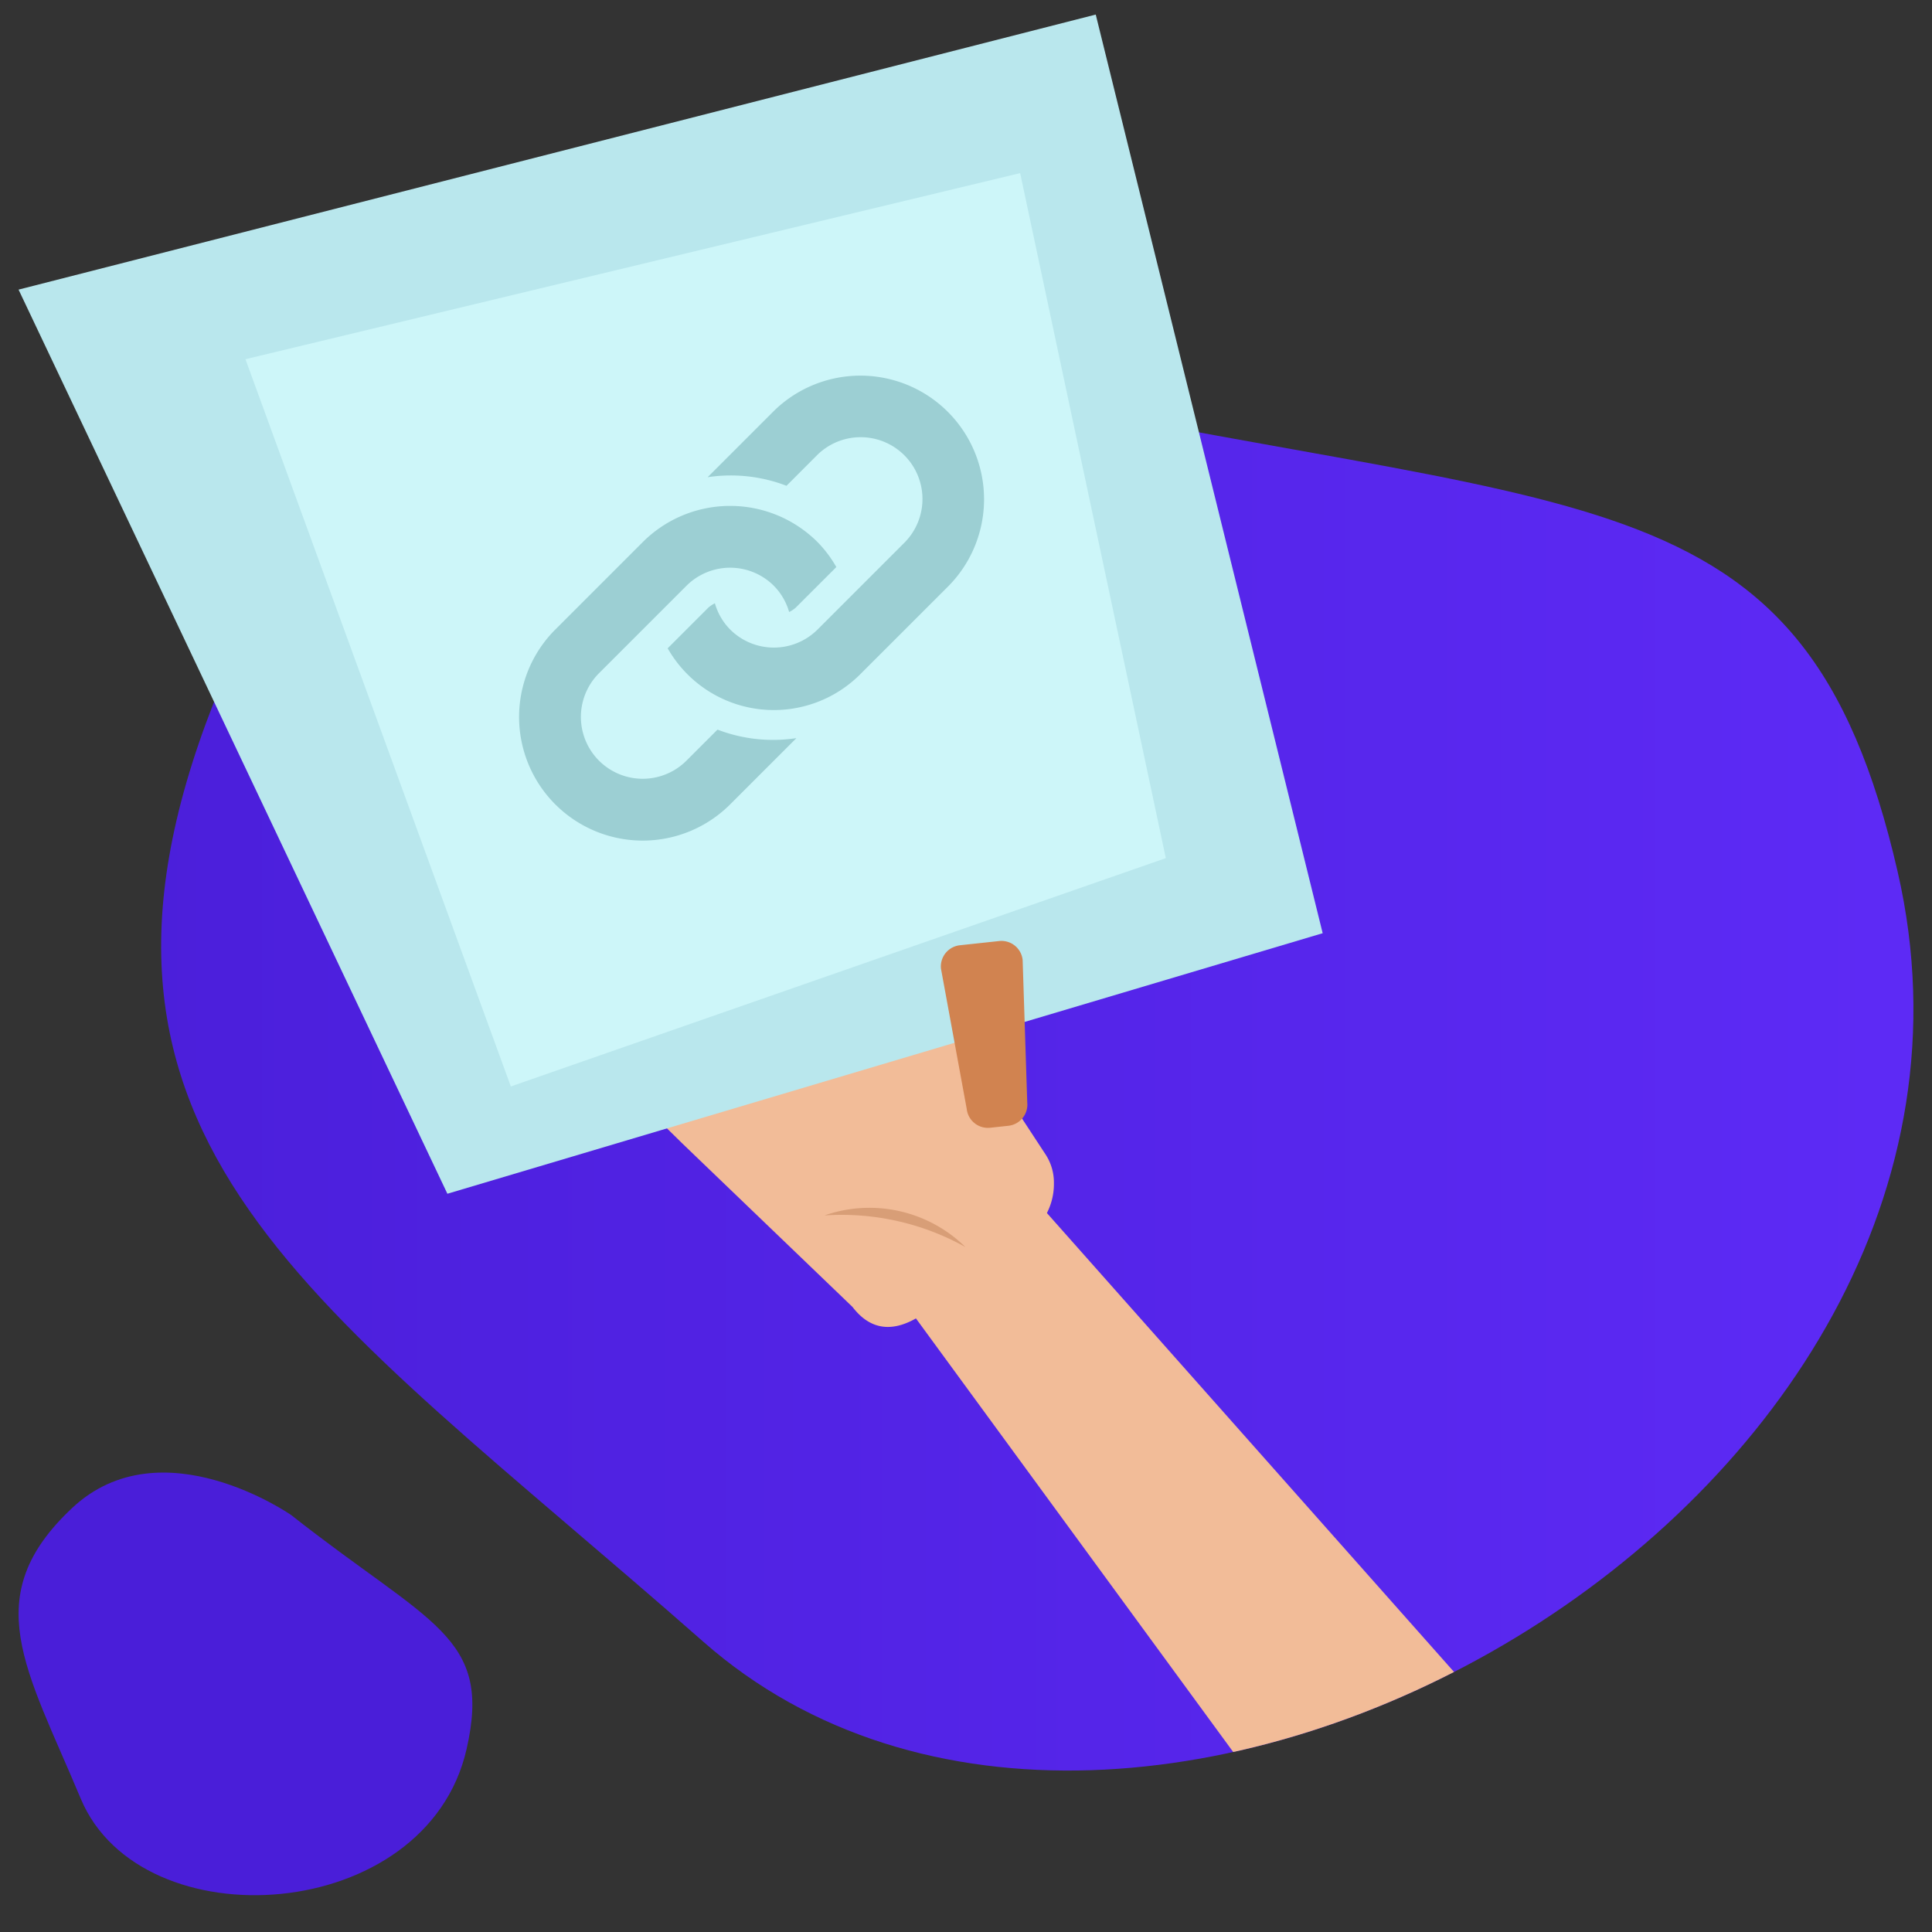 <svg xmlns="http://www.w3.org/2000/svg" xmlns:xlink="http://www.w3.org/1999/xlink" width="104" height="104" viewBox="0 0 104 104">
  <rect x="0" y="0" width="104" height="104" fill="#333333" stroke="none"/>
  <defs>
    <linearGradient id="linear-gradient" y1="0.5" x2="1" y2="0.5" gradientUnits="objectBoundingBox">
      <stop offset="0" stop-color="#4a1ed9"/>
      <stop offset="0.917" stop-color="#5d2af5"/>
      <stop offset="1" stop-color="#602cf8"/>
    </linearGradient>
    <clipPath id="clip-path">
      <path id="Trazado_3368" data-name="Trazado 3368" d="M374.887,922.61s-30.793-4.938-39.487,17.3c-9.255,23.675,5.535,32.175,26.37,50.515,23.048,20.289,72.172-7.1,64.293-41.437C420.967,926.785,409.07,930.153,374.887,922.61Z" transform="translate(-332.584 -922.143)" fill="none"/>
    </clipPath>
    <linearGradient id="linear-gradient-2" x1="4.777" y1="7.537" x2="5.832" y2="7.537" xlink:href="#linear-gradient"/>
  </defs>
  <g id="Grupo_2609" data-name="Grupo 2609" transform="translate(-40 -360)">
    <g id="Grupo_2608" data-name="Grupo 2608" transform="translate(-277.387 -527.041)">
      <path id="Trazado_3364" data-name="Trazado 3364" d="M374.887,922.61s-30.793-4.938-39.487,17.3c-9.255,23.675,5.535,32.175,26.37,50.515,23.048,20.289,72.172-7.1,64.293-41.437C420.967,926.785,409.07,930.153,374.887,922.61Z" transform="translate(-6.522 -15.008)" fill="url(#linear-gradient)"/>
      <g id="Grupo_1700" data-name="Grupo 1700" transform="translate(326.061 907.135)">
        <g id="Grupo_1699" data-name="Grupo 1699" transform="translate(0)" clip-path="url(#clip-path)">
          <g id="Grupo_1698" data-name="Grupo 1698" transform="translate(26.002 27.551)">
            <g id="Grupo_1697" data-name="Grupo 1697">
              <path id="Trazado_3365" data-name="Trazado 3365" d="M382.271,986.943c-.1-.107-1.581-1.536-1.66-1.658-.764-1.176-.044-2.216,1.032-3.026l7.507-8.3a2.5,2.5,0,0,1,1.087-.738,2.589,2.589,0,0,1,2.825.9l8.855,13.512a2.761,2.761,0,0,1,.432,1.523,3.427,3.427,0,0,1-1.817,3.068l-4.414,3.328c-2.336,2.085-3.752,1.388-4.612.262Z" transform="translate(-380.293 -973.108)" fill="#f2bc98"/>
            </g>
            <path id="Trazado_3366" data-name="Trazado 3366" d="M408.419,997.454l56.259,63.416-9.331,15.069L403.218,1004.7Z" transform="translate(-390.724 -984.292)" fill="#f2bc98"/>
            <path id="Trazado_3367" data-name="Trazado 3367" d="M398.1,1005.654a7.368,7.368,0,0,1,7.586,1.7A13.684,13.684,0,0,0,398.1,1005.654Z" transform="translate(-388.396 -987.872)" fill="#d89e77"/>
          </g>
        </g>
      </g>
      <path id="Trazado_3369" data-name="Trazado 3369" d="M333.061,1033.894s-6.987-4.873-11.782-.387c-5.1,4.776-2.481,8.637.455,15.655,3.248,7.763,18.606,6.789,20.768-2.662C343.9,1040.389,340.571,1039.815,333.061,1033.894Z" transform="translate(0 -65.298)" fill="url(#linear-gradient-2)"/>
      <path id="Trazado_3370" data-name="Trazado 3370" d="M318.386,902.631l23.084,48.67,47.117-14.025-12.216-49.451Z" transform="translate(0 0)" fill="#b9e7ed"/>
      <path id="Trazado_3371" data-name="Trazado 3371" d="M340.98,913.631l14.285,39.148,35.258-12.291-7.841-36.874Z" transform="translate(-10.38 -7.254)" fill="#cdf6f9"/>
      <path id="Trazado_3372" data-name="Trazado 3372" d="M412.155,989.358l.985-.106a1.147,1.147,0,0,0,1.015-1.26l-.248-7.67a1.147,1.147,0,0,0-1.259-1.015l-2.122.228a1.148,1.148,0,0,0-1.015,1.26l1.386,7.549A1.147,1.147,0,0,0,412.155,989.358Z" transform="translate(-41.471 -41.61)" fill="#d18350"/>
      <g id="Grupo_1701" data-name="Grupo 1701" transform="translate(345.331 907.218)">
        <path id="Trazado_3373" data-name="Trazado 3373" d="M390.861,934.7l-4.707,4.705a6.576,6.576,0,0,1-10.422-1.342l2.187-2.187a1.565,1.565,0,0,1,.355-.236,3.278,3.278,0,0,0,.822,1.412,3.331,3.331,0,0,0,4.705,0l4.706-4.706a3.328,3.328,0,0,0-4.706-4.706l-1.673,1.675a8.352,8.352,0,0,0-4.245-.462l3.566-3.566a6.656,6.656,0,0,1,9.413,9.412Zm-12.444,7.737-1.675,1.675a3.328,3.328,0,0,1-4.706-4.708l4.706-4.705a3.329,3.329,0,0,1,4.706,0,3.3,3.3,0,0,1,.822,1.41,1.6,1.6,0,0,0,.354-.233l2.187-2.186a6.535,6.535,0,0,0-1.01-1.343,6.656,6.656,0,0,0-9.412,0l-4.706,4.706a6.655,6.655,0,0,0,9.412,9.412l3.567-3.566A8.35,8.35,0,0,1,378.417,942.441Z" transform="translate(-367.735 -923.342)" fill="#9ccfd3"/>
      </g>
    </g>
    <rect id="Rectángulo_1899" data-name="Rectángulo 1899" width="104" height="104" transform="translate(40 360)" fill="none"/>
  </g>
</svg>
